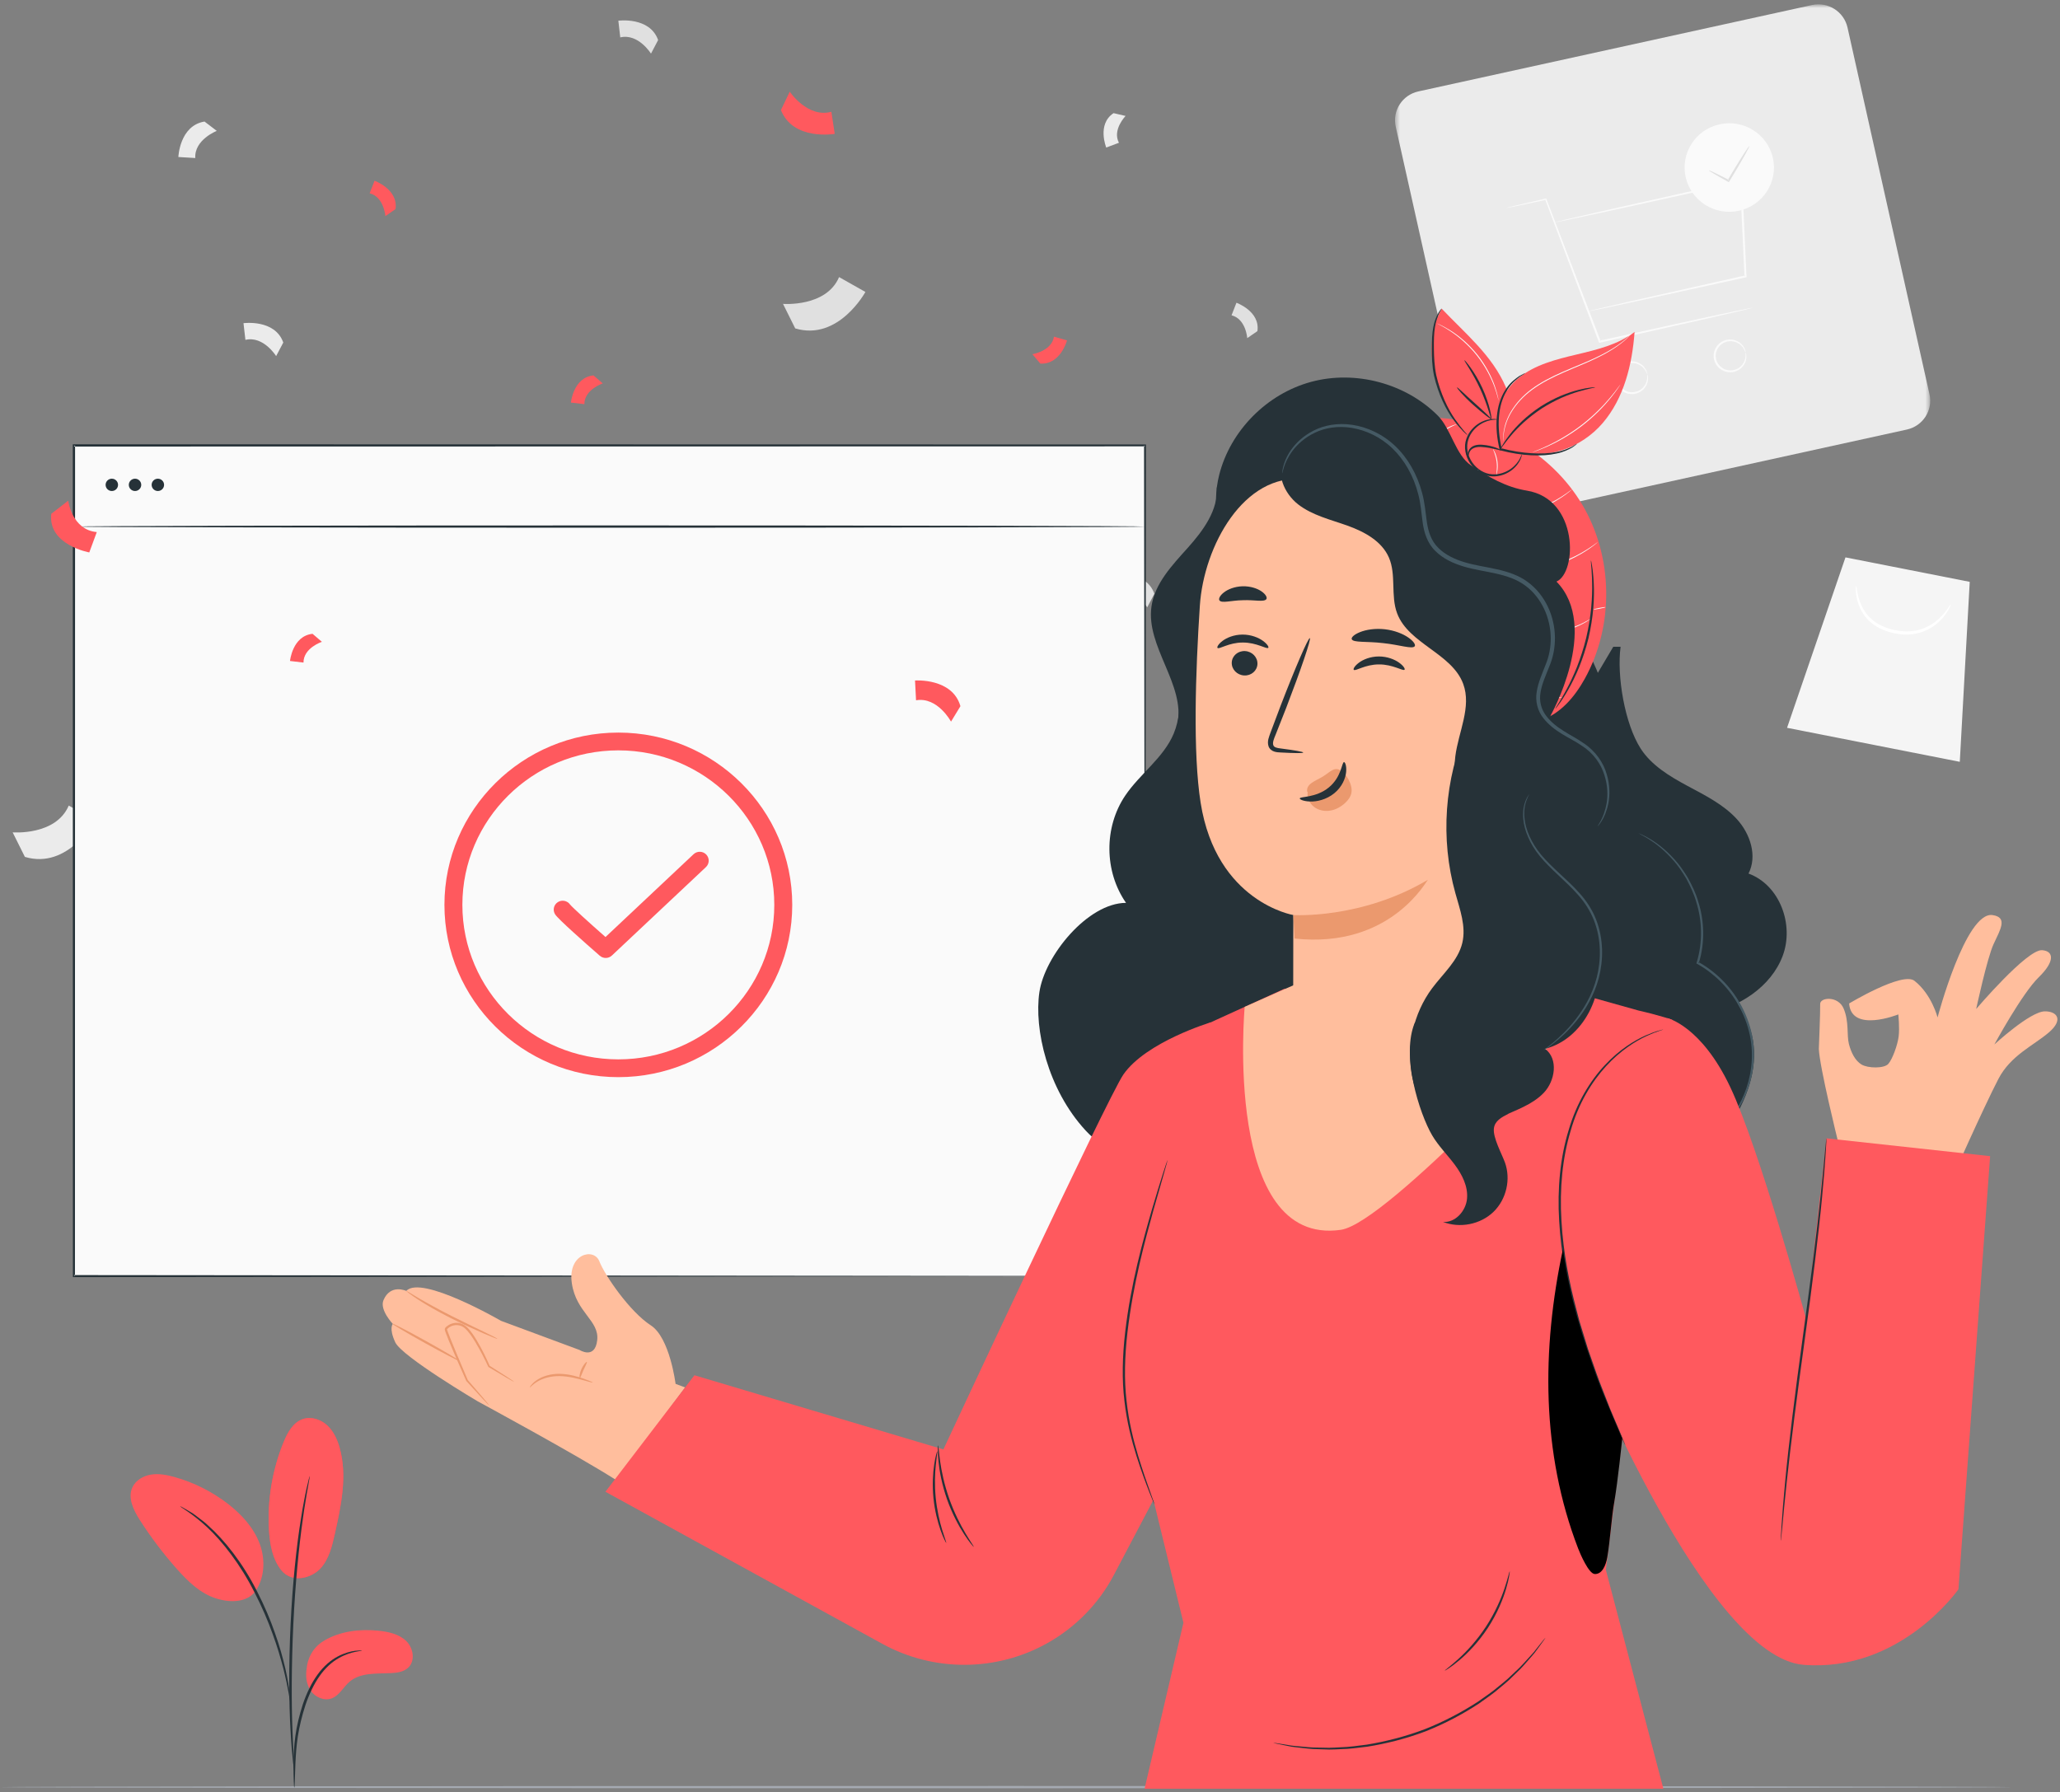 <?xml version="1.0" encoding="UTF-8"?>
<svg width="400px" height="348px" viewBox="0 0 400 348" version="1.1" xmlns="http://www.w3.org/2000/svg" xmlns:xlink="http://www.w3.org/1999/xlink">
    <rect x="0" y="0" width="400" height="348" fill="#808080" stroke="none"/>
    <!-- Generator: Sketch 57.1 (83088) - https://sketch.com -->
    <title>Group 125</title>
    <desc>Created with Sketch.</desc>
    <defs>
        <polygon id="path-1" points="0.514 0.783 104.437 0.783 104.437 100.262 0.514 100.262"></polygon>
    </defs>
    <g id="Page-1" stroke="none" stroke-width="1" fill="none" fill-rule="evenodd">
        <g id="Successfully" transform="translate(-960, -240)">
            <g id="Group" transform="translate(959, 240)">
                <g id="Group-125" transform="translate(1, 0)">
                    <g id="Group-3" transform="translate(270.362, 0.062)">
                        <mask id="mask-2" fill="white">
                            <use xlink:href="#path-1"></use>
                        </mask>
                        <g id="Clip-2"></g>
                        <path d="M99.896,83.356 L23.48,100.125 C20.358,100.811 17.266,98.858 16.574,95.764 L0.652,24.532 C-0.04,21.438 1.931,18.374 5.054,17.69 L81.47,0.92 C84.592,0.234 87.685,2.187 88.376,5.281 L104.298,76.513 C104.991,79.607 103.02,82.671 99.896,83.356" id="Fill-1" fill="#EBEBEB" mask="url(#mask-2)"></path>
                    </g>
                    <path d="M340.306,59.764 C340.309,59.777 340.11,59.834 339.724,59.932 C339.305,60.034 338.742,60.171 338.034,60.345 C336.523,60.695 334.394,61.189 331.763,61.8 C326.403,63.007 319.005,64.672 310.681,66.546 L310.508,66.585 L310.446,66.421 C310.04,65.351 309.609,64.216 309.173,63.067 C305.48,53.238 302.185,44.465 300.03,38.732 L300.179,38.812 C297.797,39.316 295.895,39.717 294.548,40.002 C293.918,40.127 293.42,40.227 293.045,40.301 C292.704,40.364 292.525,40.392 292.522,40.38 C292.52,40.369 292.693,40.318 293.029,40.232 C293.401,40.14 293.894,40.02 294.517,39.867 C295.858,39.555 297.75,39.114 300.123,38.562 L300.232,38.537 L300.273,38.642 C302.459,44.362 305.806,53.116 309.555,62.925 C309.991,64.075 310.42,65.209 310.826,66.279 L310.591,66.154 C318.928,64.33 326.336,62.709 331.704,61.534 C334.347,60.975 336.485,60.521 338.002,60.2 C338.717,60.056 339.285,59.942 339.708,59.858 C340.098,59.784 340.303,59.751 340.306,59.764" id="Fill-4" fill="#FAFAFA"></path>
                    <path d="M308.4,60.452 C308.398,60.446 308.448,60.43 308.545,60.402 C308.662,60.372 308.805,60.334 308.979,60.289 C309.391,60.189 309.954,60.054 310.669,59.881 C312.178,59.532 314.323,59.036 317.007,58.416 C322.453,57.189 330.069,55.472 338.886,53.485 L338.733,53.683 C338.556,49.888 338.365,45.784 338.166,41.536 C338.068,39.35 337.969,37.203 337.877,35.156 L338.122,35.342 C327.87,37.591 318.821,39.575 312.3,41.006 C309.072,41.696 306.472,42.252 304.647,42.643 C303.769,42.822 303.08,42.963 302.58,43.065 C302.362,43.107 302.185,43.139 302.043,43.166 C301.921,43.186 301.859,43.194 301.857,43.188 C301.856,43.182 301.916,43.162 302.034,43.129 C302.174,43.093 302.348,43.048 302.563,42.992 C303.059,42.874 303.744,42.71 304.615,42.501 C306.433,42.083 309.024,41.487 312.242,40.746 C318.755,39.284 327.794,37.252 338.033,34.952 L338.269,34.899 L338.279,35.138 C338.375,37.184 338.474,39.332 338.575,41.517 C338.767,45.766 338.953,49.87 339.124,53.665 L339.132,53.829 L338.972,53.864 C330.142,55.794 322.514,57.462 317.06,58.654 C314.367,59.227 312.212,59.686 310.698,60.009 C309.977,60.155 309.41,60.27 308.994,60.355 C308.816,60.387 308.671,60.414 308.553,60.435 C308.453,60.452 308.402,60.457 308.4,60.452" id="Fill-6" fill="#FAFAFA"></path>
                    <path d="M319.857,72.684 C319.822,72.693 319.761,72.43 319.532,72.022 C319.306,71.62 318.86,71.065 318.098,70.737 C317.356,70.401 316.265,70.371 315.358,70.962 C314.449,71.522 313.838,72.749 314.123,73.956 C314.385,75.169 315.467,76.02 316.529,76.142 C317.604,76.294 318.578,75.804 319.103,75.188 C319.652,74.568 319.816,73.878 319.847,73.42 C319.879,72.953 319.821,72.69 319.857,72.684 C319.875,72.678 319.989,72.93 320.007,73.424 C320.023,73.906 319.897,74.665 319.325,75.372 C318.777,76.074 317.704,76.661 316.48,76.512 C315.276,76.397 314.025,75.434 313.724,74.044 C313.398,72.662 314.115,71.261 315.154,70.649 C316.197,69.996 317.421,70.074 318.217,70.477 C319.039,70.874 319.48,71.507 319.673,71.951 C319.87,72.404 319.875,72.681 319.857,72.684" id="Fill-8" fill="#FAFAFA"></path>
                    <path d="M338.953,68.444 C338.916,68.454 338.856,68.192 338.626,67.783 C338.401,67.382 337.954,66.826 337.193,66.498 C336.451,66.163 335.36,66.131 334.452,66.723 C333.544,67.283 332.933,68.509 333.217,69.717 C333.48,70.93 334.562,71.781 335.623,71.904 C336.7,72.054 337.673,71.565 338.198,70.949 C338.747,70.33 338.911,69.639 338.943,69.181 C338.974,68.715 338.916,68.451 338.953,68.444 C338.97,68.438 339.084,68.691 339.101,69.185 C339.118,69.667 338.992,70.427 338.42,71.133 C337.872,71.835 336.8,72.423 335.576,72.273 C334.371,72.158 333.119,71.195 332.82,69.806 C332.493,68.422 333.21,67.023 334.249,66.409 C335.292,65.757 336.516,65.835 337.312,66.238 C338.134,66.635 338.575,67.268 338.768,67.712 C338.965,68.165 338.971,68.443 338.953,68.444" id="Fill-10" fill="#FAFAFA"></path>
                    <path d="M344.249,30.654 C345.298,35.287 342.355,39.884 337.68,40.922 C333.003,41.96 328.364,39.046 327.316,34.413 C326.269,29.78 329.21,25.183 333.886,24.144 C338.562,23.107 343.201,26.021 344.249,30.654" id="Fill-12" fill="#FAFAFA"></path>
                    <path d="M339.672,28.381 C339.72,28.41 339.413,29.018 338.879,29.978 C338.346,30.938 337.585,32.25 336.722,33.686 C336.398,34.217 336.086,34.73 335.793,35.213 L335.696,35.373 L335.532,35.285 C333.343,34.085 331.789,33.167 331.832,33.087 C331.875,33.006 333.504,33.79 335.718,34.944 L335.459,35.016 C335.746,34.53 336.053,34.015 336.37,33.479 C337.234,32.043 338.034,30.754 338.631,29.832 C339.229,28.91 339.622,28.353 339.672,28.381" id="Fill-14" fill="#E0E0E0"></path>
                    <path d="M48.067,127.518 C46.493,121.997 39.251,122.532 39.251,122.532 L39.45,126.373 C43.637,125.657 46.238,130.518 46.238,130.518 L48.067,127.518 Z" id="Fill-16" fill="#E0E0E0"></path>
                    <path d="M154.412,63.774 C162.813,66.296 168.04,56.696 168.04,56.696 L162.929,53.81 C160.43,59.691 152.04,59.011 152.04,59.011 L154.412,63.774 Z" id="Fill-18" fill="#E0E0E0"></path>
                    <path d="M224.148,115.307 C222.524,110.716 216.423,111.548 216.423,111.548 L216.797,114.788 C220.301,113.963 222.762,117.941 222.762,117.941 L224.148,115.307 Z" id="Fill-20" fill="#E0E0E0"></path>
                    <path d="M127.791,7.781 C126.166,3.19 120.066,4.022 120.066,4.022 L120.438,7.262 C123.944,6.437 126.404,10.415 126.404,10.415 L127.791,7.781 Z" id="Fill-22" fill="#E0E0E0"></path>
                    <path d="M55.006,66.519 C53.38,61.928 47.28,62.76 47.28,62.76 L47.653,66 C51.158,65.175 53.619,69.153 53.619,69.153 L55.006,66.519 Z" id="Fill-24" fill="#EBEBEB"></path>
                    <path d="M39.713,23.605 C34.867,24.393 34.634,30.489 34.634,30.489 L37.918,30.689 C37.708,27.127 42.09,25.417 42.09,25.417 L39.713,23.605 Z" id="Fill-26" fill="#EBEBEB"></path>
                    <path d="M4.831,166.405 C13.232,168.926 18.459,159.326 18.459,159.326 L13.348,156.44 C10.849,162.321 2.459,161.641 2.459,161.641 L4.831,166.405 Z" id="Fill-28" fill="#EBEBEB"></path>
                    <path d="M244.156,64.305 C244.724,60.45 240.085,58.795 240.085,58.795 L239.135,61.23 C241.931,61.935 242.184,65.663 242.184,65.663 L244.156,64.305 Z" id="Fill-30" fill="#E0E0E0"></path>
                    <path d="M216.227,21.971 C212.951,24.125 214.805,28.652 214.805,28.652 L217.269,27.727 C215.933,25.194 218.564,22.518 218.564,22.518 L216.227,21.971 Z" id="Fill-32" fill="#EBEBEB"></path>
                    <polygon id="Fill-34" fill="#F5F5F5" points="358.343 108.241 347.001 141.338 380.542 147.942 382.472 112.993"></polygon>
                    <path d="M378.759,117.389 C378.799,117.405 378.696,117.758 378.382,118.338 C378.067,118.913 377.541,119.723 376.694,120.562 C375.852,121.395 374.66,122.254 373.139,122.756 C371.625,123.271 369.81,123.368 368.017,123.014 C366.224,122.679 364.564,121.96 363.339,120.929 C362.097,119.912 361.358,118.627 360.938,117.525 C360.518,116.41 360.394,115.452 360.362,114.799 C360.333,114.141 360.397,113.779 360.439,113.781 C360.547,113.769 360.467,115.255 361.352,117.359 C361.804,118.39 362.535,119.565 363.71,120.486 C364.87,121.42 366.422,122.079 368.134,122.399 C369.843,122.737 371.535,122.659 372.961,122.208 C374.393,121.767 375.541,120.999 376.387,120.241 C378.078,118.692 378.671,117.334 378.759,117.389" id="Fill-36" fill="#FFFFFF"></path>
                    <g id="Group-40" transform="translate(0, 346.529)" fill="#A5AAB2">
                        <path d="M390.743,0.522 C390.743,0.644 303.266,0.743 195.381,0.743 C87.459,0.743 8.52878465e-05,0.644 8.52878465e-05,0.522 C8.52878465e-05,0.4 87.459,0.302 195.381,0.302 C303.266,0.302 390.743,0.4 390.743,0.522" id="Fill-38"></path>
                    </g>
                    <polygon id="Fill-41" fill="#FAFAFA" points="14.354 247.814 222.332 247.814 222.332 86.499 14.354 86.499"></polygon>
                    <path d="M222.332,247.814 C222.33,246.3 222.259,183.816 222.148,86.499 L222.332,86.681 C163.065,86.692 91.465,86.705 14.372,86.719 L14.354,86.719 L14.577,86.499 C14.568,144.67 14.561,199.679 14.554,247.814 L14.354,247.617 C137.819,247.734 220.583,247.813 222.332,247.814 C220.584,247.816 137.819,247.895 14.354,248.012 L14.155,248.012 L14.155,247.814 C14.148,199.679 14.141,144.67 14.132,86.499 L14.132,86.279 L14.354,86.279 L14.372,86.279 C91.465,86.293 163.065,86.306 222.332,86.317 L222.516,86.317 L222.516,86.499 C222.405,183.816 222.334,246.301 222.332,247.814" id="Fill-43" fill="#263238"></path>
                    <path d="M120.066,145.717 C103.368,145.717 89.782,159.178 89.782,175.722 C89.782,192.266 103.368,205.726 120.066,205.726 C136.763,205.726 150.349,192.266 150.349,175.722 C150.349,159.178 136.763,145.717 120.066,145.717 M120.066,209.178 C101.446,209.178 86.298,194.169 86.298,175.722 C86.298,157.273 101.446,142.265 120.066,142.265 C138.686,142.265 153.833,157.273 153.833,175.722 C153.833,194.169 138.686,209.178 120.066,209.178" id="Fill-44" fill="#FF595E"></path>
                    <path d="M117.617,186.032 C117.205,186.032 116.796,185.888 116.465,185.602 C113.512,183.027 108.461,178.563 107.813,177.599 C107.279,176.805 107.495,175.733 108.295,175.205 C109.087,174.681 110.15,174.886 110.692,175.656 C111.163,176.24 114.364,179.144 117.574,181.966 L134.672,165.886 C135.368,165.23 136.472,165.257 137.136,165.949 C137.798,166.64 137.769,167.733 137.072,168.389 L118.816,185.557 C118.481,185.874 118.049,186.032 117.617,186.032" id="Fill-45" fill="#FF595E"></path>
                    <path d="M222.332,102.258 C222.332,102.38 175.888,102.478 118.609,102.478 C61.31,102.478 14.876,102.38 14.876,102.258 C14.876,102.136 61.31,102.038 118.609,102.038 C175.888,102.038 222.332,102.136 222.332,102.258" id="Fill-46" fill="#263238"></path>
                    <path d="M22.922,94.156 C22.922,94.817 22.381,95.353 21.714,95.353 C21.048,95.353 20.507,94.817 20.507,94.156 C20.507,93.496 21.048,92.961 21.714,92.961 C22.381,92.961 22.922,93.496 22.922,94.156" id="Fill-47" fill="#263238"></path>
                    <path d="M27.425,94.156 C27.425,94.817 26.884,95.353 26.218,95.353 C25.551,95.353 25.011,94.817 25.011,94.156 C25.011,93.496 25.551,92.961 26.218,92.961 C26.884,92.961 27.425,93.496 27.425,94.156" id="Fill-48" fill="#263238"></path>
                    <path d="M31.86,94.156 C31.86,94.817 31.319,95.353 30.652,95.353 C29.986,95.353 29.445,94.817 29.445,94.156 C29.445,93.496 29.986,92.961 30.652,92.961 C31.319,92.961 31.86,93.496 31.86,94.156" id="Fill-49" fill="#263238"></path>
                    <path d="M359.053,194.875 C359.053,194.875 369.405,188.635 371.737,190.468 C375.103,193.115 376.226,197.582 376.226,197.582 C376.226,197.582 381.693,176.921 386.91,177.706 C389.903,178.154 388.434,180.465 387.093,183.366 C385.848,186.058 383.723,195.943 383.723,195.943 C383.723,195.943 393.615,184.315 396.523,184.524 C398.772,184.687 399.095,186.647 395.86,189.79 C392.626,192.933 387.252,202.836 387.252,202.836 C387.252,202.836 394.181,196.435 397.044,196.401 C399.327,196.372 400.802,197.943 397.846,200.486 C394.892,203.027 390.42,204.934 388.035,209.532 C385.095,215.199 378.827,229.327 378.827,229.327 L356.886,221.63 C356.886,221.63 353.315,207.21 353.173,203.705 C353.173,203.705 353.474,196.302 353.431,194.983 C353.388,193.664 356.918,193.327 357.989,195.858 C359.06,198.389 358.574,201.044 359.008,202.727 C359.443,204.411 360.216,205.971 361.457,206.724 C362.7,207.476 365.861,207.528 366.668,206.597 C367.476,205.666 368.454,202.957 368.668,201.293 C368.881,199.626 368.606,196.995 368.606,196.995 C368.606,196.995 359.497,200.662 359.053,194.875" id="Fill-50" fill="#FFBE9D"></path>
                    <path d="M112.536,262.162 L97.29,256.503 C97.29,256.503 81.768,247.499 78.895,250.697 C78.895,250.697 75.825,249.248 74.46,252.492 C73.67,254.371 76.278,257.1 76.278,257.1 C76.278,257.1 75.466,257.915 76.752,260.675 C78.037,263.435 92.77,272.14 92.77,272.14 C92.77,272.14 111.926,282.49 119.671,287.44 L133.037,269.432 L131.178,268.743 C131.178,268.743 130.074,259.768 126.367,257.375 C122.332,254.77 117.465,247.724 116.393,244.964 C115.321,242.204 110.179,243.479 111.037,249.211 C111.894,254.943 116.393,256.429 115.964,260.25 C115.536,264.072 112.536,262.162 112.536,262.162" id="Fill-51" fill="#FFBE9D"></path>
                    <path d="M89.165,264.256 C89.105,264.362 86.134,262.826 82.532,260.825 C78.928,258.823 76.056,257.116 76.116,257.01 C76.176,256.904 79.145,258.44 82.749,260.441 C86.352,262.442 89.224,264.15 89.165,264.256" id="Fill-52" fill="#EB996E"></path>
                    <path d="M96.604,260.01 C96.579,260.063 95.537,259.645 93.868,258.93 C92.202,258.211 89.914,257.18 87.442,255.928 C84.969,254.674 82.79,253.421 81.266,252.432 C80.506,251.933 79.899,251.519 79.497,251.208 C79.092,250.903 78.876,250.722 78.894,250.696 C78.934,250.641 79.874,251.251 81.432,252.168 C82.99,253.084 85.181,254.287 87.644,255.536 C90.108,256.784 92.369,257.857 94.001,258.647 C95.634,259.435 96.632,259.954 96.604,260.01" id="Fill-53" fill="#EB996E"></path>
                    <path d="M99.812,268.33 C99.795,268.358 99.315,268.097 98.461,267.605 C97.547,267.063 96.335,266.345 94.869,265.478 L94.828,265.455 L94.806,265.407 C94.132,263.965 93.295,262.268 92.217,260.496 C91.672,259.625 91.073,258.684 90.278,257.958 C89.486,257.228 88.223,257.102 87.274,257.734 C87.07,257.848 86.825,258.089 86.796,258.167 C86.819,258.203 86.816,258.21 86.831,258.268 L86.893,258.455 C86.93,258.58 86.979,258.706 87.026,258.832 C87.211,259.336 87.411,259.833 87.608,260.32 C88.01,261.293 88.4,262.236 88.775,263.142 C89.533,264.933 90.228,266.578 90.837,268.014 L90.808,267.97 C92.061,269.425 93.098,270.628 93.875,271.53 C94.199,271.923 94.469,272.249 94.693,272.519 C94.876,272.749 94.966,272.876 94.953,272.887 C94.941,272.898 94.826,272.793 94.619,272.584 C94.376,272.329 94.083,272.023 93.732,271.655 C92.927,270.778 91.852,269.607 90.555,268.193 L90.538,268.174 L90.526,268.148 C89.892,266.739 89.168,265.102 88.391,263.302 C88.009,262.397 87.612,261.454 87.202,260.483 C87.003,259.993 86.801,259.497 86.611,258.982 C86.562,258.854 86.513,258.727 86.471,258.591 L86.404,258.388 C86.38,258.314 86.364,258.184 86.36,258.086 C86.439,257.819 86.561,257.764 86.67,257.636 C86.786,257.535 86.907,257.443 87.035,257.363 C87.583,257.018 88.231,256.84 88.873,256.895 C89.519,256.937 90.105,257.243 90.561,257.629 C91.442,258.447 92.016,259.39 92.57,260.286 C93.646,262.095 94.456,263.807 95.102,265.279 L95.039,265.207 C96.474,266.124 97.66,266.881 98.555,267.453 C99.381,267.993 99.829,268.304 99.812,268.33" id="Fill-54" fill="#EB996E"></path>
                    <path d="M115.098,268.476 C115.077,268.537 114.366,268.34 113.225,268.021 C112.085,267.714 110.499,267.276 108.717,267.233 C106.94,267.192 105.358,267.687 104.372,268.286 C103.372,268.88 102.93,269.484 102.868,269.431 C102.831,269.415 103.192,268.722 104.202,268.025 C105.196,267.324 106.861,266.749 108.727,266.792 C110.587,266.839 112.195,267.339 113.319,267.725 C114.445,268.121 115.117,268.423 115.098,268.476" id="Fill-55" fill="#EB996E"></path>
                    <path d="M113.952,264.486 C114.053,264.562 113.674,265.215 113.306,266.054 C112.932,266.892 112.703,267.61 112.578,267.587 C112.461,267.569 112.502,266.769 112.899,265.877 C113.293,264.984 113.86,264.412 113.952,264.486" id="Fill-56" fill="#EB996E"></path>
                    <path d="M201.823,192.673 C202.874,185.553 211.241,175.345 218.646,175.334 C214.402,169.239 214.336,160.662 218.487,154.506 C221.344,150.27 225.952,147.156 227.906,142.46 C230.116,137.147 228.42,131.145 228.631,125.419 C228.939,117.035 233.341,109.38 237.628,102.098 C241.552,95.431 246.341,88.122 254.066,86.485 C258.954,85.448 264.023,86.977 268.612,88.913 C290.57,98.18 307.645,117.71 313.506,140.257 C314.909,145.655 315.848,151.495 319.645,155.666 C323.665,160.084 330.706,162.48 331.913,168.259 C332.779,172.403 330.093,176.57 330.497,180.78 C330.834,184.308 337.501,194.588 339.038,197.8 C341.686,203.334 340.729,209.312 338.033,214.825 C335.337,220.336 328.474,225.705 322.385,227.205 L254.323,204.734 C247.92,208.346 241.541,222.318 234.19,223.177 C226.839,224.035 217.87,227.205 210.797,219.537 C203.384,211.499 200.77,199.792 201.823,192.673" id="Fill-57" fill="#263238"></path>
                    <path d="M314.678,125.599 C313.917,131.242 315.478,140.572 318.591,145.393 C320.68,148.629 324.167,150.734 327.606,152.586 C331.046,154.437 334.649,156.213 337.257,159.071 C339.864,161.93 341.262,166.217 339.519,169.641 C345.651,171.905 348.401,179.645 346.151,185.63 C343.902,191.616 337.733,195.642 331.292,196.838 L303.218,188.472 L297.055,152.978 L313.258,125.599" id="Fill-58" fill="#263238"></path>
                    <path d="M318.123,161.784 C318.129,161.771 318.318,161.853 318.673,162.02 C319.019,162.204 319.57,162.41 320.205,162.81 C321.508,163.555 323.305,164.846 325.126,166.873 C326.053,167.872 326.912,169.105 327.748,170.482 C328.518,171.892 329.297,173.45 329.792,175.213 C330.884,178.687 331.124,182.909 329.867,187.059 L329.764,186.804 C331.38,187.696 332.941,188.861 334.332,190.242 C337.916,193.764 339.963,198.343 340.454,202.626 C340.932,206.943 339.895,210.854 338.445,213.755 C336.985,216.684 335.174,218.677 333.835,219.901 C333.151,220.506 332.601,220.952 332.201,221.219 C331.809,221.497 331.6,221.636 331.59,221.623 C331.581,221.61 331.774,221.447 332.146,221.149 C332.528,220.861 333.056,220.395 333.716,219.776 C335.009,218.524 336.76,216.525 338.162,213.62 C339.555,210.743 340.537,206.894 340.047,202.673 C339.545,198.482 337.529,194.003 334.018,190.553 C332.656,189.199 331.13,188.059 329.551,187.183 L329.398,187.099 L329.449,186.928 C330.683,182.879 330.471,178.745 329.421,175.322 C328.946,173.586 328.193,172.048 327.45,170.649 C326.639,169.286 325.809,168.06 324.907,167.063 C323.141,165.036 321.391,163.722 320.124,162.942 C319.506,162.525 318.97,162.297 318.637,162.092 C318.294,161.902 318.117,161.796 318.123,161.784" id="Fill-59" fill="#455A64"></path>
                    <path d="M235.08,198.54 C235.08,198.54 222.538,202.32 218.14,208.657 C215.03,213.139 183.183,281.474 183.183,281.474 L134.84,267.071 L117.555,289.691 L171.344,319.231 C181.316,324.708 193.445,324.655 203.368,319.091 C208.872,316.007 213.356,311.41 216.282,305.856 L229.958,279.893 L235.08,198.54 Z" id="Fill-60" fill="#FF595E"></path>
                    <path d="M222.245,347.374 L229.794,315.138 L224.075,291.729 C220.395,279.676 217.237,260.042 221.24,244.228 L234.609,198.755 L249.309,192.057 L282.948,186.324 C284.242,186.751 318.123,196.232 318.123,196.232 C322.814,197.312 324.696,198.053 324.696,198.053 L328.581,222.946 L316.899,263.975 L311.814,304.856 L322.988,347.374 L222.245,347.374 Z" id="Fill-61" fill="#FF595E"></path>
                    <path d="M241.686,195.531 L251.441,191.205 L295.406,191.812 L305.804,197.792 C305.804,197.792 269.483,237.513 260.366,238.825 C237.439,242.13 241.686,195.531 241.686,195.531" id="Fill-62" fill="#FFBE9D"></path>
                    <path d="M323.741,197.708 C323.741,197.708 330.327,199.176 335.972,211.108 C341.617,223.041 350.742,256.249 350.742,256.249 L354.644,221.058 L386.432,224.521 L380.279,308.63 C380.279,308.63 369.032,324.793 350.214,323.302 C331.397,321.81 307.509,262.877 307.509,262.877 L323.741,197.708 Z" id="Fill-63" fill="#FF595E"></path>
                    <path d="M345.783,299.223 C345.775,299.222 345.773,299.154 345.776,299.02 C345.784,298.858 345.791,298.663 345.802,298.423 C345.836,297.864 345.882,297.099 345.941,296.135 C346.062,294.146 346.3,291.275 346.633,287.73 C347.295,280.639 348.509,270.873 349.993,260.113 C351.479,249.348 352.741,239.597 353.482,232.518 C353.854,228.98 354.141,226.114 354.315,224.133 C354.408,223.17 354.482,222.409 354.538,221.85 C354.565,221.612 354.587,221.418 354.607,221.258 C354.624,221.125 354.637,221.057 354.645,221.058 C354.652,221.058 354.654,221.127 354.651,221.261 C354.645,221.422 354.637,221.618 354.626,221.857 C354.592,222.416 354.545,223.181 354.487,224.145 C354.365,226.133 354.126,229.004 353.795,232.55 C353.132,239.641 351.918,249.408 350.434,260.171 C348.949,270.932 347.687,280.683 346.945,287.761 C346.574,291.299 346.287,294.166 346.114,296.148 C346.019,297.11 345.945,297.871 345.891,298.43 C345.863,298.668 345.84,298.862 345.822,299.023 C345.803,299.156 345.791,299.224 345.783,299.223" id="Fill-64" fill="#263238"></path>
                    <path d="M183.733,299.623 C183.705,299.635 183.581,299.411 183.381,298.993 C183.177,298.578 182.921,297.959 182.643,297.18 C182.083,295.626 181.5,293.396 181.25,290.879 C181.007,288.361 181.148,286.063 181.396,284.43 C181.519,283.613 181.649,282.957 181.77,282.511 C181.885,282.064 181.963,281.82 181.993,281.826 C182.064,281.841 181.872,282.841 181.708,284.468 C181.542,286.094 181.453,288.357 181.692,290.838 C181.938,293.316 182.464,295.521 182.941,297.084 C183.417,298.65 183.8,299.595 183.733,299.623" id="Fill-65" fill="#263238"></path>
                    <path d="M189.08,300.402 C189.055,300.42 188.857,300.197 188.519,299.775 C188.176,299.356 187.72,298.72 187.193,297.91 C186.136,296.292 184.863,293.922 183.881,291.137 C182.906,288.348 182.418,285.706 182.234,283.789 C182.14,282.829 182.099,282.05 182.105,281.512 C182.106,280.972 182.12,280.674 182.151,280.673 C182.225,280.671 182.281,281.859 182.545,283.752 C182.808,285.644 183.337,288.238 184.3,290.992 C185.27,293.742 186.481,296.102 187.461,297.747 C188.439,299.394 189.139,300.359 189.08,300.402" id="Fill-66" fill="#263238"></path>
                    <path d="M226.711,225.257 C226.727,225.261 226.67,225.495 226.551,225.939 C226.415,226.419 226.234,227.062 226.008,227.87 C225.518,229.586 224.828,231.999 223.981,234.96 C222.329,240.952 220.03,249.275 218.929,258.697 C218.379,263.403 218.269,267.934 218.742,272.008 C219.179,276.087 220.087,279.689 220.981,282.664 C221.881,285.639 222.732,288.013 223.314,289.653 C223.595,290.444 223.818,291.073 223.985,291.543 C224.135,291.977 224.206,292.207 224.193,292.213 C224.178,292.218 224.078,291.998 223.901,291.575 C223.715,291.112 223.465,290.491 223.151,289.712 C222.519,288.089 221.621,285.729 220.681,282.753 C219.745,279.781 218.798,276.163 218.335,272.053 C217.835,267.948 217.934,263.374 218.487,258.648 C219.594,249.18 221.949,240.85 223.678,234.875 C224.56,231.887 225.312,229.481 225.842,227.82 C226.103,227.022 226.31,226.388 226.465,225.913 C226.612,225.479 226.696,225.252 226.711,225.257" id="Fill-67" fill="#263238"></path>
                    <path d="M315.6,280.674 C315.593,280.677 315.554,280.607 315.485,280.467 C315.406,280.304 315.308,280.098 315.187,279.843 C314.92,279.259 314.55,278.45 314.08,277.422 C313.61,276.366 313.009,275.086 312.367,273.575 C311.751,272.046 311.053,270.314 310.282,268.402 C309.531,266.476 308.809,264.33 307.981,262.045 C307.619,260.884 307.244,259.685 306.859,258.45 C306.667,257.831 306.473,257.204 306.276,256.568 C306.093,255.928 305.933,255.272 305.757,254.612 C304.328,249.343 303.109,243.421 302.751,237.112 C302.362,230.813 302.966,224.727 304.589,219.481 C306.109,214.199 308.781,209.866 311.63,206.839 C314.476,203.779 317.441,202.013 319.564,201.073 C320.635,200.612 321.488,200.301 322.083,200.148 C322.359,200.072 322.58,200.01 322.756,199.961 C322.907,199.921 322.986,199.905 322.988,199.913 C322.991,199.919 322.916,199.952 322.768,200.005 C322.596,200.064 322.379,200.139 322.111,200.233 C321.526,200.412 320.689,200.747 319.636,201.228 C317.552,202.209 314.645,203.996 311.861,207.049 C309.073,210.073 306.465,214.359 304.981,219.596 C303.395,224.801 302.809,230.828 303.195,237.087 C303.55,243.354 304.75,249.251 306.153,254.508 C306.325,255.168 306.494,255.818 306.662,256.461 C306.854,257.096 307.045,257.722 307.233,258.339 C307.611,259.573 307.977,260.772 308.332,261.93 C309.143,264.215 309.845,266.363 310.575,268.293 C311.322,270.21 312,271.948 312.597,273.481 C313.215,274.999 313.793,276.289 314.238,277.354 C314.675,278.395 315.02,279.215 315.268,279.807 C315.374,280.069 315.459,280.281 315.526,280.448 C315.582,280.594 315.607,280.67 315.6,280.674" id="Fill-68" fill="#263238"></path>
                    <path d="M303.485,242.577 C299.33,262.055 299.275,282.092 306.429,300.694 C306.844,301.774 308.486,305.611 309.651,305.667 C311.127,305.739 311.826,303.919 312.082,302.476 C312.608,299.512 312.928,294.633 313.454,291.668 C314.111,287.955 315.003,279.361 315.003,279.361 C315.003,279.361 311.565,271.568 310.054,267.388 C307.252,259.634 304.881,252.232 303.571,243.192" id="Fill-69" fill="#000000"></path>
                    <path d="M300.091,318.035 C300.105,318.045 299.991,318.219 299.76,318.544 C299.502,318.902 299.162,319.371 298.74,319.954 C298.513,320.263 298.264,320.601 297.993,320.968 C297.707,321.328 297.366,321.696 297.016,322.104 C296.297,322.904 295.533,323.868 294.529,324.784 C294.04,325.257 293.531,325.752 293,326.266 C292.464,326.777 291.848,327.244 291.241,327.763 C290.046,328.825 288.629,329.781 287.167,330.826 C284.161,332.797 280.673,334.696 276.802,336.221 C272.91,337.694 269.043,338.635 265.484,339.199 C263.694,339.41 261.997,339.656 260.391,339.675 C259.591,339.701 258.817,339.77 258.074,339.753 C257.331,339.73 256.618,339.707 255.937,339.686 C254.572,339.685 253.351,339.488 252.275,339.381 C251.739,339.316 251.237,339.274 250.78,339.199 C250.329,339.111 249.916,339.029 249.538,338.954 C248.828,338.807 248.258,338.69 247.823,338.6 C247.432,338.514 247.229,338.463 247.232,338.447 C247.235,338.433 247.445,338.456 247.841,338.513 C248.279,338.582 248.853,338.673 249.567,338.785 C249.945,338.849 250.36,338.917 250.811,338.992 C251.267,339.053 251.768,339.083 252.304,339.136 C253.377,339.219 254.591,339.395 255.948,339.375 C256.626,339.388 257.334,339.4 258.072,339.414 C258.811,339.422 259.577,339.344 260.372,339.311 C261.965,339.276 263.648,339.018 265.423,338.798 C268.949,338.217 272.781,337.272 276.641,335.81 C280.479,334.298 283.944,332.426 286.938,330.49 C288.394,329.461 289.809,328.524 291.006,327.481 C291.614,326.973 292.231,326.515 292.77,326.015 C293.304,325.511 293.817,325.026 294.308,324.562 C295.319,323.668 296.095,322.724 296.828,321.943 C297.186,321.545 297.534,321.187 297.829,320.836 C298.109,320.479 298.368,320.15 298.603,319.85 C299.052,319.288 299.412,318.836 299.688,318.493 C299.94,318.185 300.078,318.027 300.091,318.035" id="Fill-70" fill="#263238"></path>
                    <path d="M293.154,305.146 C293.185,305.152 293.142,305.48 293.041,306.07 C292.947,306.66 292.747,307.505 292.446,308.533 C291.848,310.589 290.711,313.361 288.915,316.116 C287.111,318.868 285.021,321.029 283.372,322.409 C282.548,323.102 281.851,323.628 281.344,323.954 C280.843,324.287 280.558,324.459 280.541,324.434 C280.494,324.37 281.584,323.608 283.163,322.176 C284.743,320.75 286.763,318.589 288.543,315.877 C290.312,313.161 291.477,310.451 292.146,308.439 C292.82,306.427 293.076,305.13 293.154,305.146" id="Fill-71" fill="#263238"></path>
                    <path d="M277.672,81.098 C289.573,81.178 301.214,87.836 307.237,98.006 C313.26,108.177 313.448,121.493 307.715,131.826 C305.76,135.348 302.948,138.684 299.085,139.912 C300.399,119.703 292.269,99.081 277.478,85.104" id="Fill-72" fill="#FF595E"></path>
                    <path d="M291.601,84.15 C289.834,80.51 291.725,75.955 294.876,73.392 C298.027,70.828 302.133,69.792 306.098,68.853 C310.063,67.915 314.173,66.941 317.394,64.464 C316.929,70.794 315.341,77.306 311.207,82.153 C307.072,87.001 299.91,89.701 294.006,87.237" id="Fill-73" fill="#FF595E"></path>
                    <path d="M295.697,88.321 C292.982,89.452 289.747,88.745 287.318,87.095 C284.888,85.447 283.151,82.977 281.726,80.424 C279.974,77.289 278.599,73.901 278.133,70.346 C277.666,66.793 278.157,63.054 279.932,59.931 C284.601,64.86 289.743,69 292.411,75.221 C293.979,78.875 293.789,84.733 292.108,88.337" id="Fill-74" fill="#FF595E"></path>
                    <path d="M308.92,108.812 C308.95,108.808 309.032,109.226 309.152,109.988 C309.218,110.368 309.285,110.835 309.328,111.381 C309.375,111.927 309.452,112.548 309.466,113.238 C309.543,114.616 309.519,116.263 309.38,118.084 C309.216,119.904 308.923,121.895 308.44,123.95 C307.937,126 307.293,127.91 306.613,129.606 C305.909,131.295 305.182,132.777 304.487,133.973 C304.161,134.584 303.81,135.103 303.519,135.569 C303.232,136.037 302.96,136.424 302.729,136.735 C302.275,137.361 302.012,137.698 301.988,137.681 C301.963,137.663 302.177,137.293 302.585,136.641 C302.792,136.317 303.042,135.919 303.307,135.441 C303.576,134.966 303.905,134.439 304.211,133.824 C304.865,132.618 305.556,131.137 306.232,129.457 C306.885,127.768 307.511,125.876 308.007,123.847 C308.486,121.815 308.788,119.848 308.972,118.049 C309.131,116.247 309.188,114.616 309.151,113.248 C309.159,112.562 309.104,111.945 309.079,111.401 C309.061,110.856 309.019,110.389 308.98,110.007 C308.912,109.243 308.889,108.817 308.92,108.812" id="Fill-75" fill="#263238"></path>
                    <path d="M306.256,86.149 C306.275,86.171 305.943,86.434 305.312,86.894 C304.633,87.263 303.615,87.805 302.232,88.075 C299.487,88.695 295.525,88.565 291.341,87.46 L291.216,87.427 L291.188,87.301 C291.131,87.049 291.069,86.777 291.009,86.503 C290.56,84.311 290.454,82.148 290.726,80.217 C290.974,78.283 291.65,76.6 292.518,75.396 C293.356,74.157 294.379,73.468 295.048,73.002 C295.778,72.612 296.183,72.412 296.197,72.439 C296.211,72.466 295.832,72.717 295.145,73.145 C294.516,73.646 293.552,74.353 292.777,75.571 C291.973,76.756 291.351,78.385 291.132,80.27 C290.888,82.149 291.003,84.265 291.443,86.416 C291.503,86.683 291.563,86.95 291.618,87.197 L291.466,87.038 C295.57,88.128 299.48,88.308 302.168,87.779 C303.53,87.553 304.534,87.068 305.228,86.75 C305.87,86.344 306.238,86.127 306.256,86.149" id="Fill-76" fill="#263238"></path>
                    <path d="M309.75,75.198 C309.763,75.278 308.503,75.454 306.548,76.027 C305.569,76.308 304.429,76.723 303.197,77.257 C301.974,77.811 300.664,78.495 299.361,79.332 C298.067,80.181 296.91,81.099 295.91,81.99 C294.924,82.896 294.085,83.766 293.434,84.543 C292.123,86.091 291.459,87.166 291.39,87.122 C291.362,87.106 291.511,86.828 291.803,86.335 C292.087,85.839 292.559,85.154 293.191,84.347 C293.818,83.534 294.645,82.629 295.632,81.692 C296.632,80.771 297.801,79.828 299.117,78.964 C300.442,78.113 301.781,77.428 303.033,76.886 C304.294,76.363 305.461,75.973 306.463,75.728 C307.462,75.476 308.284,75.321 308.857,75.261 C309.43,75.191 309.746,75.168 309.75,75.198" id="Fill-77" fill="#263238"></path>
                    <path d="M295.514,88.219 C295.529,88.223 295.517,88.31 295.48,88.473 C295.453,88.64 295.375,88.874 295.253,89.171 C295.005,89.759 294.483,90.566 293.566,91.284 C292.653,91.98 291.306,92.59 289.732,92.511 C288.157,92.458 286.525,91.513 285.511,90.048 C284.497,88.582 284.197,86.733 284.716,85.258 C285.21,83.775 286.27,82.75 287.254,82.158 C288.262,81.57 289.209,81.378 289.852,81.362 C290.176,81.357 290.425,81.369 290.592,81.403 C290.759,81.429 290.844,81.45 290.842,81.464 C290.838,81.511 290.486,81.462 289.866,81.533 C289.248,81.6 288.355,81.831 287.421,82.422 C286.506,83.017 285.539,84.008 285.106,85.38 C284.651,86.738 284.935,88.432 285.877,89.799 C286.825,91.162 288.315,92.037 289.758,92.107 C291.205,92.202 292.487,91.666 293.377,91.036 C294.271,90.384 294.811,89.644 295.097,89.097 C295.388,88.549 295.468,88.207 295.514,88.219" id="Fill-78" fill="#263238"></path>
                    <path d="M285.174,88.431 C285.132,88.473 284.877,87.971 285.283,87.312 C285.472,87.002 285.831,86.683 286.294,86.529 C286.755,86.363 287.289,86.333 287.818,86.371 C289.947,86.52 291.494,87.342 291.437,87.44 C291.389,87.562 289.819,86.949 287.787,86.81 C286.783,86.708 285.909,86.971 285.54,87.49 C285.144,87.981 285.243,88.425 285.174,88.431" id="Fill-79" fill="#263238"></path>
                    <path d="M279.932,59.931 C280.016,59.969 278.99,61.165 278.631,63.545 C278.434,64.723 278.408,66.149 278.428,67.74 C278.448,69.326 278.52,71.074 278.883,72.856 C279.692,76.405 281.157,79.458 282.525,81.41 C283.217,82.394 283.827,83.157 284.26,83.673 C284.693,84.19 284.962,84.447 284.942,84.472 C284.89,84.535 283.729,83.54 282.27,81.592 C280.804,79.637 279.277,76.578 278.447,72.943 C278.074,71.114 278.016,69.339 278.019,67.742 C278.021,66.147 278.079,64.691 278.32,63.492 C278.547,62.29 278.947,61.364 279.295,60.777 C279.646,60.189 279.914,59.918 279.932,59.931" id="Fill-80" fill="#263238"></path>
                    <path d="M284.351,69.956 C284.397,69.922 284.877,70.456 285.55,71.4 C286.223,72.343 287.072,73.709 287.816,75.316 C288.56,76.924 289.045,78.457 289.314,79.581 C289.584,80.707 289.661,81.418 289.607,81.429 C289.469,81.461 288.889,78.665 287.412,75.5 C285.95,72.33 284.231,70.039 284.351,69.956" id="Fill-81" fill="#263238"></path>
                    <path d="M282.909,75.221 C282.997,75.146 284.434,76.586 286.316,78.257 C288.191,79.937 289.693,81.332 289.607,81.429 C289.531,81.515 287.902,80.272 286.017,78.583 C284.123,76.9 282.81,75.302 282.909,75.221" id="Fill-82" fill="#263238"></path>
                    <path d="M305.229,95.047 C305.233,95.051 305.19,95.093 305.106,95.166 C304.986,95.268 304.862,95.372 304.73,95.483 C304.405,95.759 303.909,96.129 303.275,96.555 C302.01,97.408 300.133,98.423 297.906,99.151 C295.676,99.873 293.558,100.159 292.028,100.215 C291.263,100.244 290.642,100.238 290.215,100.206 C290.041,100.194 289.88,100.183 289.722,100.172 C289.611,100.162 289.552,100.155 289.552,100.149 C289.553,100.142 289.611,100.138 289.724,100.137 C289.882,100.137 290.044,100.138 290.216,100.138 C290.643,100.149 291.261,100.135 292.022,100.09 C293.541,100.003 295.639,99.7 297.851,98.984 C300.059,98.262 301.93,97.274 303.206,96.451 C303.845,96.041 304.351,95.688 304.688,95.429 C304.827,95.328 304.957,95.231 305.083,95.139 C305.176,95.074 305.225,95.042 305.229,95.047" id="Fill-83" fill="#FAFAFA"></path>
                    <path d="M310.253,105.274 C310.258,105.278 310.214,105.319 310.129,105.392 C310.008,105.492 309.882,105.595 309.749,105.706 C309.421,105.978 308.922,106.345 308.287,106.771 C307.019,107.626 305.154,108.657 302.948,109.448 C300.74,110.235 298.638,110.62 297.112,110.763 C296.349,110.837 295.728,110.87 295.3,110.867 C295.127,110.866 294.963,110.866 294.806,110.865 C294.693,110.863 294.635,110.86 294.635,110.854 C294.635,110.847 294.693,110.839 294.806,110.83 C294.962,110.82 295.125,110.81 295.297,110.799 C295.724,110.78 296.341,110.729 297.099,110.64 C298.614,110.465 300.694,110.064 302.888,109.284 C305.079,108.497 306.939,107.491 308.218,106.667 C308.859,106.257 309.367,105.907 309.708,105.651 C309.847,105.55 309.98,105.455 310.107,105.364 C310.2,105.301 310.249,105.27 310.253,105.274" id="Fill-84" fill="#FAFAFA"></path>
                    <path d="M308.858,120.19 C308.865,120.201 308.735,120.294 308.497,120.454 C308.26,120.617 307.901,120.832 307.448,121.078 C306.542,121.57 305.225,122.145 303.695,122.544 C302.164,122.939 300.732,123.076 299.699,123.086 C299.181,123.092 298.764,123.078 298.476,123.051 C298.188,123.027 298.03,123.009 298.031,122.997 C298.032,122.985 298.191,122.98 298.479,122.982 C298.766,122.988 299.182,122.983 299.695,122.961 C300.72,122.92 302.135,122.764 303.651,122.373 C305.164,121.979 306.475,121.428 307.389,120.967 C307.847,120.738 308.213,120.54 308.46,120.396 C308.71,120.255 308.851,120.18 308.858,120.19" id="Fill-85" fill="#FAFAFA"></path>
                    <path d="M311.752,117.909 C311.761,117.957 311.245,118.095 310.599,118.218 C309.955,118.341 309.424,118.402 309.415,118.355 C309.405,118.307 309.921,118.168 310.566,118.046 C311.212,117.922 311.742,117.86 311.752,117.909" id="Fill-86" fill="#FAFAFA"></path>
                    <path d="M303.289,135.447 C303.295,135.492 302.422,135.625 301.342,135.545 C300.262,135.469 299.419,135.211 299.432,135.168 C299.444,135.117 300.293,135.294 301.355,135.369 C302.418,135.448 303.284,135.395 303.289,135.447" id="Fill-87" fill="#FAFAFA"></path>
                    <path d="M287.103,91.258 C287.126,91.3 286.618,91.624 285.966,91.98 C285.314,92.336 284.767,92.591 284.742,92.548 C284.719,92.505 285.229,92.182 285.88,91.826 C286.532,91.469 287.08,91.216 287.103,91.258" id="Fill-88" fill="#FAFAFA"></path>
                    <path d="M282.867,82.388 C282.888,82.442 281.639,82.813 280.354,83.727 C279.058,84.63 278.294,85.678 278.25,85.639 C278.233,85.627 278.401,85.351 278.738,84.953 C279.076,84.555 279.596,84.046 280.25,83.585 C280.906,83.124 281.562,82.805 282.053,82.619 C282.543,82.434 282.861,82.368 282.867,82.388" id="Fill-89" fill="#FAFAFA"></path>
                    <path d="M290.551,92.212 C290.493,92.204 290.788,91.061 290.596,89.651 C290.42,88.238 289.84,87.208 289.894,87.185 C289.913,87.175 290.08,87.416 290.275,87.849 C290.47,88.28 290.677,88.909 290.771,89.628 C290.864,90.347 290.826,91.008 290.748,91.473 C290.671,91.941 290.57,92.217 290.551,92.212" id="Fill-90" fill="#FAFAFA"></path>
                    <path d="M316.939,64.651 C316.939,64.651 316.64,65.034 316.004,65.638 C315.371,66.244 314.384,67.05 313.054,67.887 C311.725,68.724 310.052,69.571 308.15,70.399 C306.25,71.234 304.123,72.057 301.967,73.082 C299.816,74.11 297.847,75.285 296.31,76.657 C294.772,78.025 293.666,79.549 292.988,80.941 C292.313,82.34 292.047,83.586 291.974,84.447 C291.9,85.312 291.962,85.794 291.933,85.794 C291.933,85.794 291.916,85.675 291.904,85.446 C291.881,85.216 291.885,84.878 291.906,84.442 C291.958,83.572 292.207,82.309 292.875,80.888 C293.545,79.474 294.652,77.925 296.201,76.536 C297.748,75.143 299.729,73.956 301.889,72.924 C304.054,71.894 306.185,71.075 308.083,70.251 C309.986,69.433 311.657,68.6 312.988,67.782 C314.319,66.963 315.313,66.175 315.958,65.588 C316.279,65.293 316.525,65.06 316.684,64.893 C316.847,64.731 316.939,64.651 316.939,64.651" id="Fill-91" fill="#FAFAFA"></path>
                    <path d="M314.633,74.681 C314.638,74.684 314.599,74.75 314.519,74.872 C314.41,75.035 314.294,75.209 314.164,75.403 C313.858,75.864 313.378,76.51 312.755,77.28 C311.509,78.824 309.604,80.825 307.197,82.682 C304.784,84.533 302.355,85.866 300.536,86.677 C299.627,87.085 298.878,87.386 298.35,87.565 C298.129,87.641 297.931,87.711 297.744,87.775 C297.605,87.821 297.531,87.842 297.529,87.836 C297.526,87.831 297.596,87.798 297.733,87.741 C297.915,87.668 298.11,87.589 298.326,87.501 C298.845,87.303 299.584,86.986 300.483,86.565 C302.282,85.727 304.687,84.385 307.088,82.543 C309.484,80.696 311.392,78.72 312.657,77.202 C313.292,76.443 313.785,75.812 314.108,75.363 C314.247,75.177 314.373,75.009 314.489,74.853 C314.579,74.737 314.628,74.678 314.633,74.681" id="Fill-92" fill="#FAFAFA"></path>
                    <path d="M279.032,62.806 C279.032,62.806 280.084,63.203 281.618,64.163 C283.149,65.114 285.12,66.697 286.846,68.847 C288.564,71.004 289.669,73.266 290.254,74.961 C290.846,76.66 290.996,77.764 290.996,77.764 C290.991,77.766 290.968,77.7 290.931,77.573 C290.884,77.4 290.835,77.217 290.78,77.017 C290.661,76.532 290.445,75.84 290.136,75.004 C289.524,73.329 288.411,71.096 286.707,68.957 C284.994,66.824 283.055,65.24 281.549,64.267 C280.797,63.777 280.168,63.411 279.718,63.185 C279.534,63.087 279.366,62.997 279.206,62.912 C279.09,62.848 279.03,62.811 279.032,62.806" id="Fill-93" fill="#FAFAFA"></path>
                    <path d="M236.26,94.584 C236.594,99.062 233.609,103.064 230.601,106.424 C227.592,109.783 224.246,113.285 223.595,117.73 C222.444,125.607 230.227,132.921 228.622,140.72 C227.761,144.899 224.307,148.257 223.692,152.479 C223.096,156.563 225.305,160.56 228.043,163.668 C230.781,166.777 233.952,166.323 236.374,169.679 C238.925,173.215 243.031,176.843 246.879,178.931 C255.603,183.664 266.072,176.816 270.28,175.587" id="Fill-94" fill="#263238"></path>
                    <path d="M302.228,112.94 C306.25,111.206 306.565,96.928 296.477,95.279 C292.431,94.618 289.06,92.661 285.657,90.392 C282.645,88.383 281.751,83.285 279.201,80.723 C272.945,74.44 263.178,71.834 254.584,74.157 C245.991,76.48 238.912,83.639 236.743,92.2 C235.277,97.984 236.278,104.824 240.879,108.668 C246.222,113.13 254.141,112.14 260.985,110.751 C267.829,109.364 275.576,107.994 281.289,111.977 C284.736,114.378 286.712,118.286 288.818,121.901 C290.924,125.516 293.569,129.207 297.553,130.567 C297.553,130.567 300.586,137.629 298.11,142.546 C295.634,147.462 301.022,139.077 301.022,139.077 C301.022,139.077 310.844,121.772 302.228,112.94" id="Fill-95" fill="#263238"></path>
                    <path d="M251.128,213.145 C251.073,203.824 251.132,177.649 251.128,177.697 C251.128,177.697 236.185,175.205 233.13,155.873 C231.611,146.258 232.134,130.502 232.981,117.622 C233.745,106.031 241.529,91.822 253.186,93.07 L289.573,102.267 C293.114,102.646 295.774,105.647 295.695,109.175 L293.48,198.71 L251.128,213.145 Z" id="Fill-96" fill="#FFBE9D"></path>
                    <path d="M239.175,128.667 C239.125,129.976 240.202,131.096 241.581,131.172 C242.958,131.249 244.115,130.253 244.165,128.944 C244.214,127.635 243.137,126.513 241.761,126.437 C240.382,126.36 239.225,127.359 239.175,128.667" id="Fill-97" fill="#263238"></path>
                    <path d="M236.414,125.828 C236.722,126.151 238.621,124.766 241.312,124.779 C244.002,124.754 245.974,126.13 246.267,125.804 C246.411,125.66 246.096,125.076 245.237,124.454 C244.391,123.834 242.949,123.23 241.272,123.233 C239.596,123.238 238.183,123.847 237.371,124.471 C236.542,125.098 236.261,125.682 236.414,125.828" id="Fill-98" fill="#263238"></path>
                    <path d="M262.871,130.078 C263.181,130.401 265.082,129.016 267.771,129.029 C270.459,129.004 272.433,130.38 272.725,130.054 C272.869,129.91 272.557,129.326 271.695,128.704 C270.85,128.083 269.408,127.48 267.731,127.482 C266.053,127.488 264.643,128.097 263.83,128.721 C263.002,129.348 262.719,129.933 262.871,130.078" id="Fill-99" fill="#263238"></path>
                    <path d="M253.058,146.141 C253.072,145.99 251.398,145.7 248.688,145.349 C248,145.278 247.351,145.141 247.235,144.676 C247.074,144.184 247.364,143.45 247.699,142.658 C248.349,141.012 249.029,139.286 249.743,137.477 C252.582,130.1 254.639,124.033 254.339,123.923 C254.038,123.812 251.492,129.701 248.653,137.079 C247.97,138.898 247.316,140.632 246.694,142.292 C246.432,143.065 245.983,143.942 246.331,144.964 C246.516,145.472 247.02,145.843 247.46,145.962 C247.9,146.096 248.286,146.105 248.627,146.125 C251.355,146.277 253.048,146.293 253.058,146.141" id="Fill-100" fill="#263238"></path>
                    <path d="M251.128,177.697 C251.128,177.697 264.248,178.564 277.266,170.851 C277.045,170.897 270.072,184.285 251.381,182.26 L251.128,177.697 Z" id="Fill-101" fill="#EB996E"></path>
                    <path d="M253.834,153.84 C253.514,152.199 255.462,151.666 256.895,150.784 C258.328,149.902 259.151,148.729 260.494,149.741 C261.26,150.319 261.809,151.15 262.152,152.042 C262.384,152.642 262.529,153.295 262.42,153.929 C262.288,154.7 261.794,155.365 261.221,155.903 C260.413,156.664 259.4,157.236 258.299,157.418 C257.199,157.599 256.012,157.365 255.135,156.681 C254.259,155.996 253.743,154.845 253.929,153.755" id="Fill-102" fill="#EB996E"></path>
                    <path d="M260.975,148.003 C260.538,147.977 260.526,150.872 258.02,152.921 C255.52,154.977 252.405,154.645 252.382,155.05 C252.341,155.231 253.074,155.613 254.388,155.651 C255.678,155.699 257.561,155.292 259.095,154.038 C260.624,152.782 261.283,151.102 261.385,149.914 C261.5,148.705 261.175,147.986 260.975,148.003" id="Fill-103" fill="#263238"></path>
                    <path d="M262.471,124.119 C262.736,124.844 265.424,124.507 268.581,124.892 C271.746,125.212 274.29,126.134 274.711,125.484 C274.899,125.174 274.456,124.49 273.428,123.786 C272.409,123.083 270.782,122.413 268.886,122.2 C266.992,121.99 265.255,122.285 264.103,122.746 C262.943,123.206 262.358,123.775 262.471,124.119" id="Fill-104" fill="#263238"></path>
                    <path d="M236.788,116.603 C237.26,117.209 239.115,116.585 241.346,116.56 C243.575,116.458 245.463,116.976 245.9,116.343 C246.09,116.037 245.794,115.429 244.97,114.853 C244.159,114.281 242.799,113.811 241.267,113.853 C239.735,113.898 238.405,114.444 237.628,115.062 C236.84,115.683 236.58,116.306 236.788,116.603" id="Fill-105" fill="#263238"></path>
                    <path d="M297.827,166.92 C292.464,167.991 291.985,165.286 287.978,161.595 C283.97,157.904 281.9,152.25 282.587,146.871 C283.194,142.125 285.776,137.296 284.116,132.804 C281.92,126.864 273.517,125.037 271.287,119.11 C269.99,115.665 271.155,111.635 269.685,108.26 C268.304,105.085 264.934,103.257 261.652,102.081 C258.371,100.906 254.853,100.095 252.098,97.973 C249.343,95.851 247.625,91.847 249.403,88.873 C263.953,90.6 278.295,94.053 292.023,99.133 C295.207,100.311 298.551,101.726 300.433,104.529 C302.424,107.496 302.328,111.329 302.161,114.887 C301.343,132.24 300.526,149.593 299.709,166.945" id="Fill-106" fill="#263238"></path>
                    <path d="M310.257,160.435 C310.269,160.443 310.341,160.362 310.47,160.194 C310.59,160.02 310.808,159.784 311.008,159.421 C311.448,158.721 311.979,157.592 312.293,156.042 C312.606,154.5 312.635,152.5 311.98,150.334 C311.371,148.174 309.851,145.854 307.441,144.286 C305.127,142.669 302.113,141.543 300.199,138.971 C299.244,137.715 298.839,136.084 299.14,134.432 C299.401,132.774 300.166,131.149 300.837,129.418 C302.328,125.955 302.343,121.63 300.586,117.88 C299.7,116.015 298.387,114.277 296.629,113.008 C294.882,111.699 292.749,111.025 290.646,110.551 C288.533,110.073 286.426,109.796 284.471,109.211 C282.52,108.633 280.654,107.767 279.298,106.408 C277.908,105.067 277.319,103.209 277.055,101.338 C276.789,99.469 276.647,97.529 276.136,95.719 C275.183,92.095 273.324,88.884 270.872,86.577 C268.422,84.255 265.42,82.923 262.586,82.504 C259.742,82.064 257.062,82.586 255.046,83.634 C253.009,84.662 251.595,86.087 250.685,87.375 C249.778,88.681 249.356,89.855 249.159,90.655 C248.957,91.458 248.97,91.898 248.97,91.898 C249.096,91.95 249.122,90.085 250.956,87.569 C251.88,86.347 253.282,85.006 255.261,84.06 C257.214,83.094 259.772,82.641 262.492,83.097 C265.199,83.535 268.062,84.845 270.38,87.085 C272.704,89.314 274.472,92.411 275.372,95.916 C275.855,97.667 275.979,99.513 276.246,101.458 C276.499,103.372 277.149,105.492 278.7,106.992 C280.204,108.503 282.197,109.415 284.225,110.021 C286.275,110.633 288.387,110.91 290.455,111.379 C292.513,111.842 294.518,112.486 296.124,113.689 C297.754,114.86 298.986,116.479 299.825,118.231 C301.484,121.774 301.506,125.813 300.098,129.14 C299.454,130.842 298.67,132.512 298.395,134.32 C298.069,136.118 298.559,138.031 299.624,139.385 C301.752,142.158 304.854,143.237 307.099,144.782 C309.435,146.262 310.881,148.403 311.522,150.477 C312.194,152.543 312.219,154.478 311.964,155.984 C311.43,159.043 310.129,160.38 310.257,160.435" id="Fill-107" fill="#455A64"></path>
                    <path d="M284.879,141.231 C280.461,151.301 279.643,162.88 282.6,173.462 C283.482,176.624 284.702,179.902 283.947,183.096 C283.131,186.555 280.213,189.055 278.085,191.912 C274.42,196.83 272.991,203.323 274.259,209.306 C275.524,215.289 279.465,220.664 284.816,223.709 C285.379,220.53 288.363,218.364 291.307,216.982 C294.249,215.6 297.502,214.575 299.746,212.237 C301.99,209.9 302.626,205.613 300.016,203.682 C307.525,201.739 311.78,192.902 310.199,185.373 C308.619,177.846 302.44,171.898 295.412,168.637" id="Fill-108" fill="#263238"></path>
                    <path d="M292.885,216.275 C291.542,217.005 290.239,217.657 290.074,219.165 C289.88,220.936 291.592,224.041 292.208,225.714 C293.411,228.986 292.505,232.92 289.986,235.35 C287.467,237.779 283.474,238.573 280.205,237.292 C282.607,237.475 284.646,235.152 284.86,232.773 C285.074,230.396 283.91,228.1 282.477,226.18 C281.045,224.259 279.312,222.552 278.096,220.49 C275.625,216.292 271.953,204.87 274.779,198.474" id="Fill-109" fill="#263238"></path>
                    <path d="M299.711,203.976 C299.702,203.963 299.862,203.831 300.172,203.591 C300.485,203.353 300.939,202.992 301.511,202.516 C302.648,201.56 304.262,200.112 305.896,198.023 C307.52,195.946 309.182,193.191 310.05,189.812 C310.903,186.462 310.965,182.461 309.501,178.715 C308.771,176.848 307.682,175.194 306.414,173.777 C305.16,172.346 303.792,171.1 302.508,169.889 C301.224,168.678 300.013,167.502 299.009,166.279 C298.001,165.054 297.242,163.777 296.714,162.54 C295.623,160.068 295.579,157.777 295.962,156.33 C296.156,155.603 296.4,155.068 296.6,154.729 C296.804,154.391 296.917,154.219 296.929,154.226 C296.988,154.254 296.467,154.933 296.131,156.369 C295.81,157.793 295.898,160.013 297.002,162.416 C297.535,163.618 298.297,164.86 299.293,166.047 C300.291,167.239 301.5,168.395 302.79,169.594 C304.077,170.794 305.461,172.042 306.743,173.494 C308.036,174.929 309.166,176.636 309.914,178.556 C311.42,182.408 311.339,186.499 310.447,189.913 C309.537,193.359 307.817,196.138 306.142,198.217 C304.456,200.305 302.797,201.728 301.62,202.649 C301.028,203.108 300.556,203.447 300.226,203.662 C299.897,203.88 299.72,203.989 299.711,203.976" id="Fill-110" fill="#455A64"></path>
                    <path d="M54.598,304.903 C56.755,307.58 60.54,306.413 62.215,304.593 C63.89,302.773 64.486,300.249 65.021,297.844 C66.246,292.35 67.467,286.59 65.952,281.167 C65.5,279.545 64.776,277.946 63.533,276.799 C62.291,275.653 60.453,275.04 58.842,275.57 C56.934,276.199 55.849,278.156 55.092,280 C52.866,285.42 51.88,291.337 52.232,297.18 C52.395,299.908 52.902,302.749 54.598,304.903" id="Fill-111" fill="#E8505B"></path>
                    <path d="M54.598,304.903 C56.755,307.58 60.54,306.413 62.215,304.593 C63.89,302.773 64.486,300.249 65.021,297.844 C66.246,292.35 67.467,286.59 65.952,281.167 C65.5,279.545 64.776,277.946 63.533,276.799 C62.291,275.653 60.453,275.04 58.842,275.57 C56.934,276.199 55.849,278.156 55.092,280 C52.866,285.42 51.88,291.337 52.232,297.18 C52.395,299.908 52.902,302.749 54.598,304.903" id="Fill-112" fill="#FF595E"></path>
                    <path d="M62.911,318.62 C66.041,316.765 69.838,316.312 73.467,316.676 C75.418,316.872 77.466,317.318 78.87,318.672 C80.274,320.027 80.683,322.539 79.255,323.867 C78.404,324.658 77.159,324.848 75.994,324.906 C73.18,325.05 70.028,324.754 67.889,326.57 C66.667,327.607 65.915,329.249 64.413,329.816 C62.943,330.369 61.195,329.598 60.315,328.307 C59.435,327.016 59.303,325.341 59.576,323.807 C59.576,323.807 59.758,320.49 62.911,318.62" id="Fill-113" fill="#FF595E"></path>
                    <path d="M49.42,309.26 C51.408,306.6 51.581,302.89 50.425,299.784 C49.267,296.68 46.936,294.122 44.309,292.079 C41.227,289.684 37.67,287.894 33.9,286.839 C32.417,286.423 30.861,286.12 29.339,286.36 C27.817,286.601 26.324,287.473 25.695,288.866 C24.766,290.929 25.933,293.286 27.153,295.193 C29.304,298.551 31.721,301.742 34.376,304.727 C36.512,307.128 38.934,309.476 42.017,310.428 C45.1,311.382 48.219,311.052 49.684,308.884" id="Fill-114" fill="#FF595E"></path>
                    <path d="M57.146,347.146 C57.183,347.146 57.215,346.689 57.244,345.863 C57.277,344.932 57.317,343.762 57.365,342.37 C57.435,340.898 57.54,339.146 57.829,337.228 C58.119,335.314 58.627,333.227 59.316,331.101 C60.035,328.985 60.953,327.045 62.068,325.469 C63.175,323.887 64.505,322.709 65.78,321.999 C67.05,321.276 68.209,320.942 69.014,320.776 C69.828,320.642 70.282,320.548 70.281,320.512 C70.278,320.476 69.818,320.499 68.978,320.574 C68.148,320.681 66.937,320.967 65.596,321.674 C64.248,322.371 62.835,323.571 61.671,325.187 C60.496,326.797 59.544,328.781 58.812,330.934 C58.111,333.099 57.613,335.206 57.345,337.16 C57.079,339.11 57.012,340.879 56.989,342.359 C56.971,343.841 57.006,345.037 57.038,345.864 C57.072,346.69 57.11,347.146 57.146,347.146" id="Fill-115" fill="#263238"></path>
                    <path d="M57.218,344.46 C57.236,344.458 57.235,344.254 57.215,343.867 C57.186,343.423 57.148,342.865 57.103,342.179 C57.006,340.715 56.872,338.595 56.785,335.972 C56.584,330.727 56.58,323.471 56.954,315.472 C57.334,307.471 58.053,300.249 58.797,295.053 C58.968,293.752 59.149,292.579 59.325,291.552 C59.489,290.522 59.629,289.634 59.772,288.915 C59.891,288.238 59.988,287.686 60.065,287.249 C60.128,286.866 60.151,286.664 60.133,286.66 C60.115,286.656 60.057,286.85 59.961,287.226 C59.858,287.659 59.728,288.205 59.569,288.875 C59.394,289.59 59.225,290.474 59.032,291.501 C58.829,292.526 58.621,293.699 58.426,294.999 C57.585,300.193 56.805,307.429 56.423,315.447 C56.048,323.463 56.112,330.737 56.411,335.989 C56.545,338.615 56.737,340.736 56.898,342.197 C56.984,342.881 57.053,343.437 57.109,343.879 C57.163,344.263 57.2,344.462 57.218,344.46" id="Fill-116" fill="#263238"></path>
                    <path d="M56.365,330.477 C56.402,330.473 56.356,329.847 56.241,328.714 C56.104,327.585 55.843,325.956 55.392,323.971 C54.924,321.991 54.296,319.643 53.382,317.108 C52.504,314.56 51.347,311.823 49.921,309.054 C47.121,303.478 43.513,299.002 40.448,296.281 C39.724,295.554 38.936,295.045 38.3,294.539 C37.972,294.298 37.681,294.054 37.387,293.866 C37.093,293.691 36.819,293.528 36.565,293.377 C35.577,292.794 35.025,292.488 35.007,292.52 C34.928,292.64 37.218,293.79 40.194,296.555 C43.157,299.315 46.67,303.765 49.449,309.293 C50.862,312.038 52.024,314.749 52.921,317.269 C53.854,319.779 54.516,322.1 55.027,324.057 C55.521,326.021 55.837,327.629 56.036,328.743 C56.214,329.861 56.33,330.481 56.365,330.477" id="Fill-117" fill="#263238"></path>
                    <path d="M186.491,137.137 C184.918,131.615 177.675,132.151 177.675,132.151 L177.874,135.992 C182.061,135.275 184.663,140.137 184.663,140.137 L186.491,137.137 Z" id="Fill-118" fill="#FF595E"></path>
                    <path d="M115.232,72.901 C111.322,73.312 110.855,78.176 110.855,78.176 L113.471,78.484 C113.467,75.626 117.049,74.457 117.049,74.457 L115.232,72.901 Z" id="Fill-119" fill="#FF595E"></path>
                    <path d="M151.636,21.373 C154.021,27.394 162.085,25.994 162.085,25.994 L161.431,21.708 C156.815,22.973 153.349,17.805 153.349,17.805 L151.636,21.373 Z" id="Fill-120" fill="#FF595E"></path>
                    <path d="M60.689,123.085 C56.78,123.496 56.312,128.36 56.312,128.36 L58.929,128.668 C58.925,125.81 62.506,124.641 62.506,124.641 L60.689,123.085 Z" id="Fill-121" fill="#FF595E"></path>
                    <path d="M76.798,40.612 C77.366,36.757 72.727,35.103 72.727,35.103 L71.776,37.537 C74.572,38.243 74.826,41.97 74.826,41.97 L76.798,40.612 Z" id="Fill-122" fill="#FF595E"></path>
                    <path d="M9.958,99.774 C9.255,105.818 17.336,107.281 17.336,107.281 L18.794,103.327 C13.946,102.892 13.246,97.235 13.246,97.235 L9.958,99.774 Z" id="Fill-123" fill="#FF595E"></path>
                    <path d="M202.006,70.609 C205.932,70.83 207.187,66.107 207.187,66.107 L204.656,65.382 C204.192,68.203 200.467,68.782 200.467,68.782 L202.006,70.609 Z" id="Fill-124" fill="#FF595E"></path>
                </g>
            </g>
        </g>
    </g>
</svg>